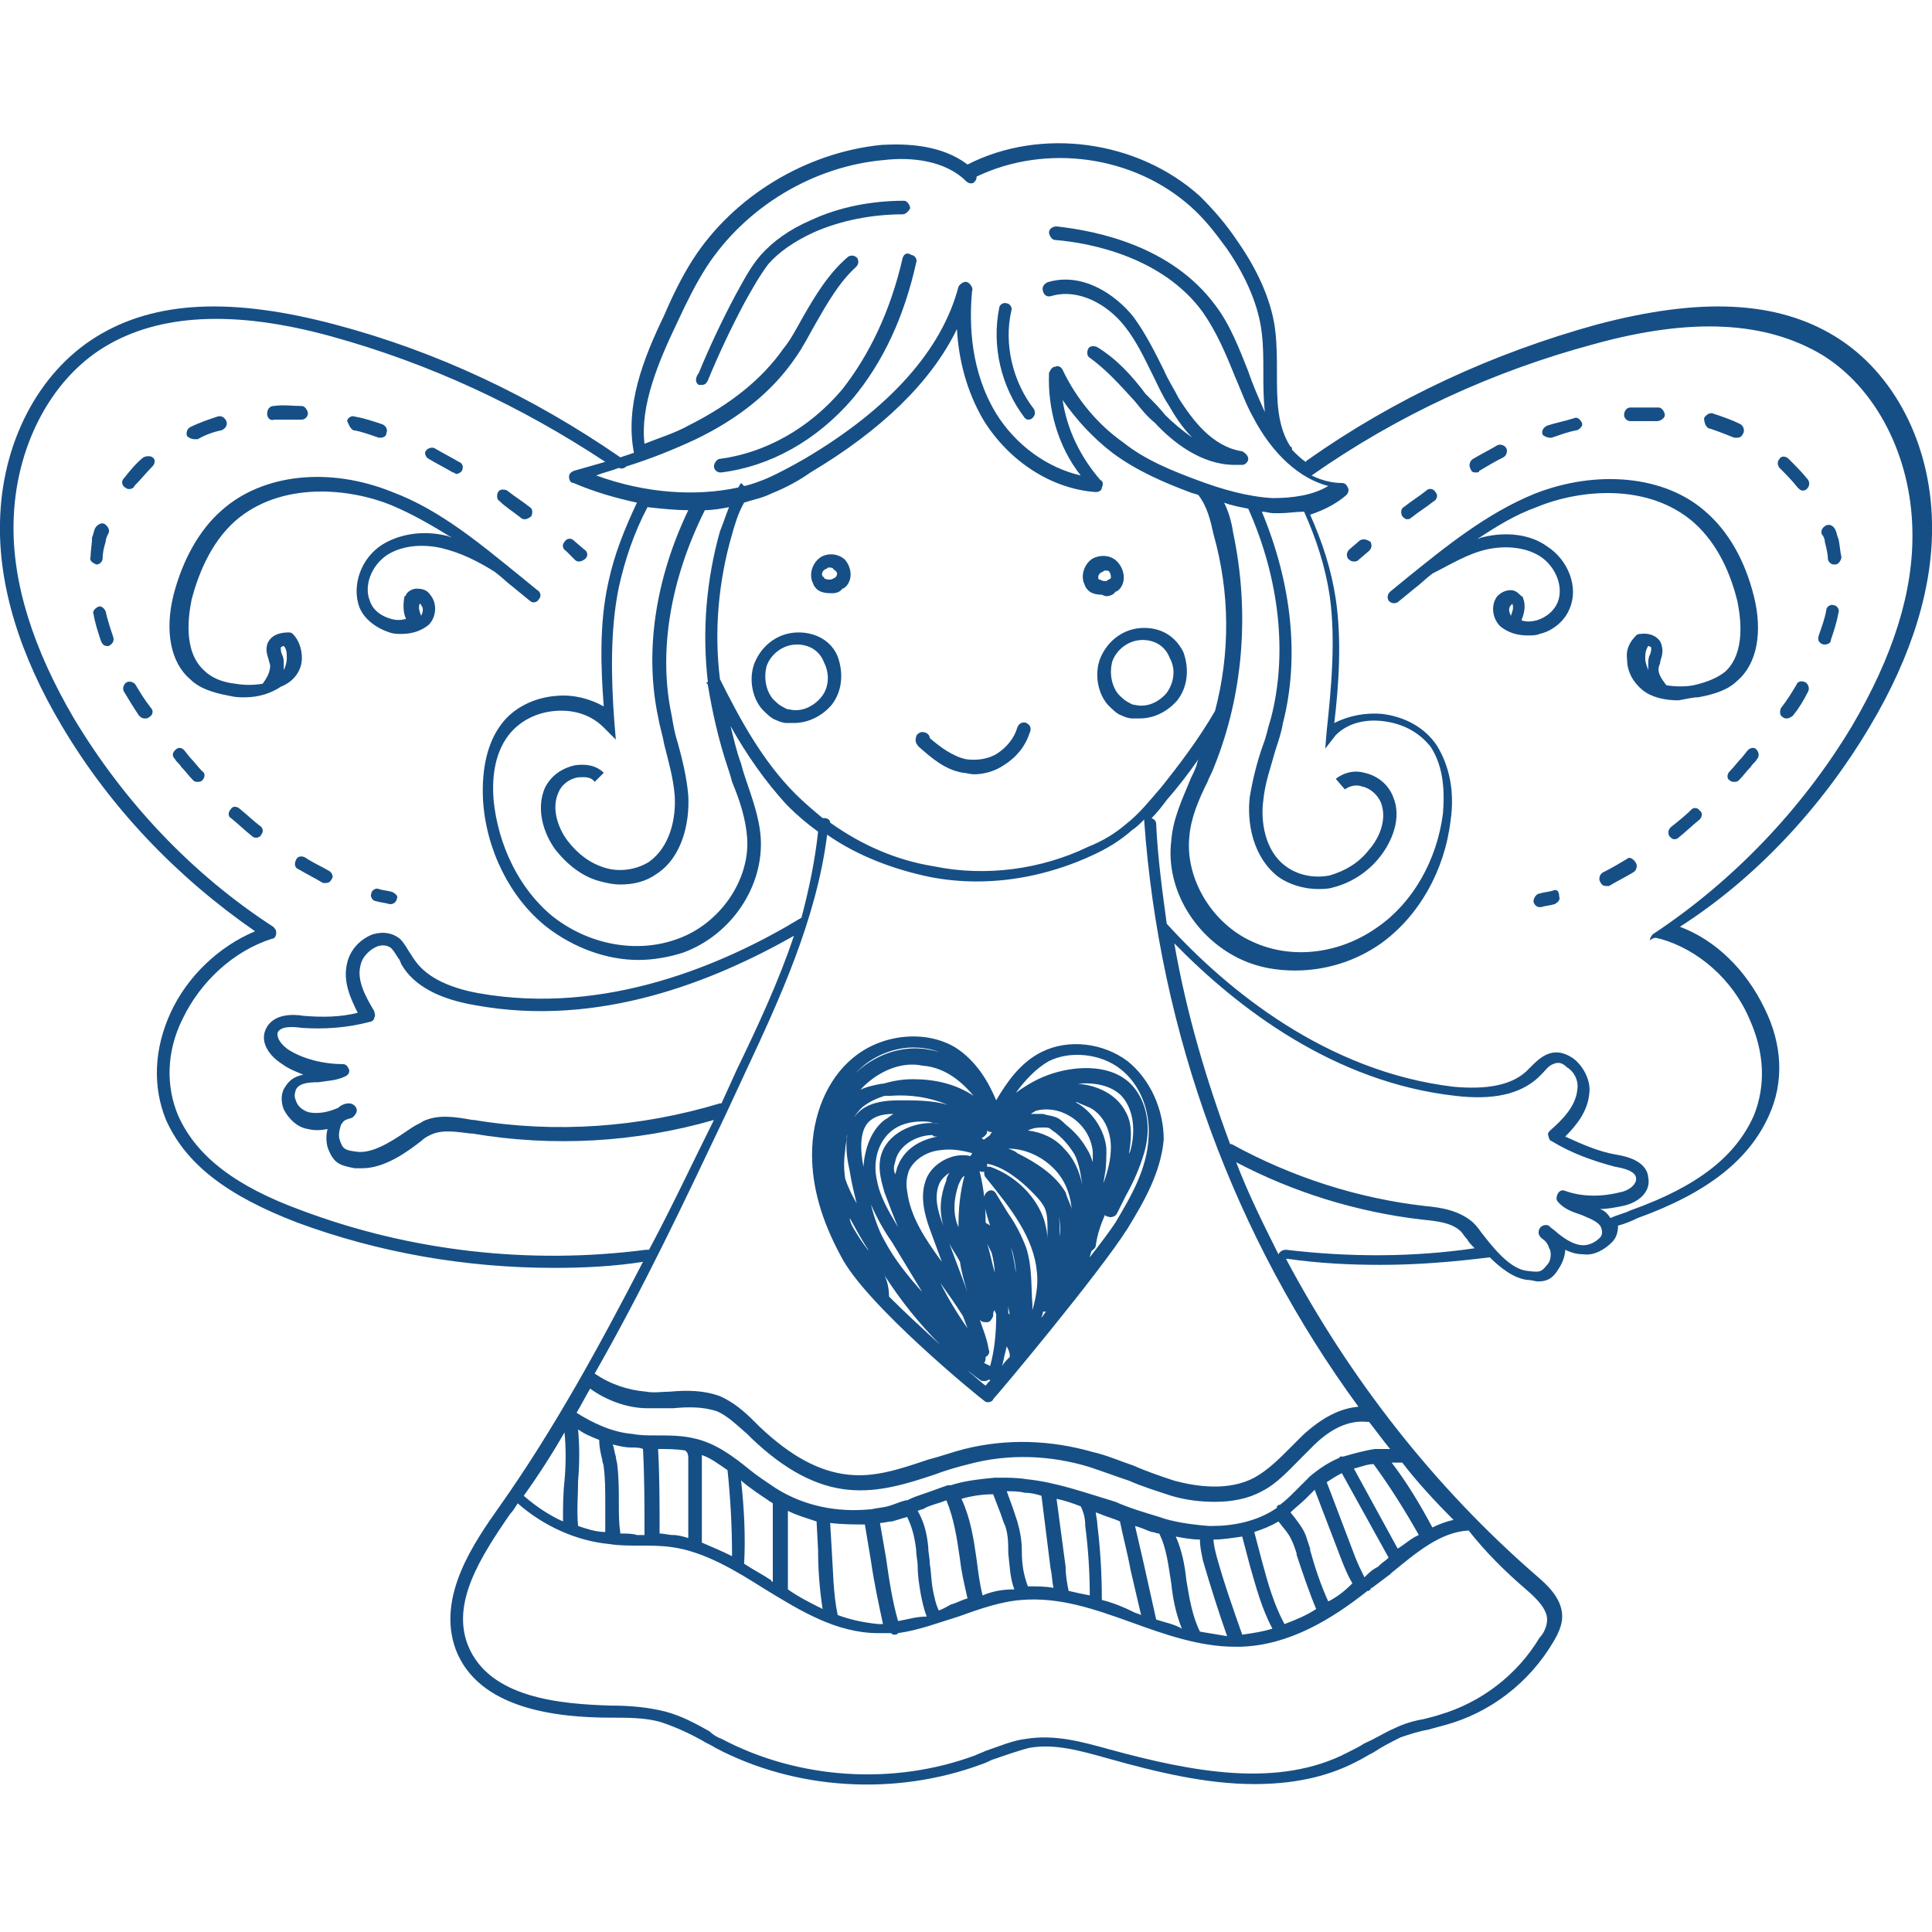 <svg fill="#164F86" xmlns="http://www.w3.org/2000/svg" xmlns:xlink="http://www.w3.org/1999/xlink" version="1.1" x="0px" y="0px" viewBox="0 0 128 128" enable-background="new 0 0 128 128" xml:space="preserve"><g><path fill="#164F86" d="M54.4,36.9c-0.5,0.3-0.8,1-0.6,1.6c0.1,0.2,0.1,0.3,0.2,0.4c0.2,0.3,0.6,0.4,1,0.4c0.1,0,0.2,0,0.2,0   c0.2,0,0.5-0.1,0.6-0.3c0.1,0,0.2-0.1,0.3-0.2c0.4-0.5,0.3-1.2-0.1-1.7C55.6,36.7,54.9,36.6,54.4,36.9z M55.4,38.2   C55.4,38.2,55.4,38.2,55.4,38.2c-0.1,0.1-0.3,0.2-0.4,0.2c-0.1,0-0.3,0-0.4-0.1c0,0,0-0.1-0.1-0.1c-0.1-0.2,0-0.4,0.2-0.5   c0.1,0,0.1-0.1,0.2-0.1c0.1,0,0.3,0,0.3,0.1C55.5,37.9,55.5,38,55.4,38.2z"></path><path fill="#164F86" d="M73.3,39.5c0.2,0,0.5-0.1,0.6-0.3c0.1,0,0.2-0.1,0.3-0.2c0.4-0.5,0.3-1.2-0.1-1.7c-0.4-0.5-1.1-0.6-1.7-0.3   c-0.5,0.3-0.8,1-0.6,1.6c0.1,0.2,0.1,0.3,0.2,0.4c0.2,0.3,0.6,0.4,1,0.4C73.2,39.5,73.3,39.5,73.3,39.5z M72.8,38.4   c-0.1-0.2,0-0.4,0.2-0.5c0.1,0,0.1-0.1,0.2-0.1c0.1,0,0.3,0,0.3,0.1c0.1,0.1,0.1,0.3,0.1,0.4c0,0,0,0,0,0c-0.1,0.1-0.2,0.1-0.3,0.2   c-0.1,0-0.3,0-0.4-0.1C72.8,38.4,72.8,38.4,72.8,38.4z"></path><path fill="#164F86" d="M68,47.9c-0.2-0.1-0.5,0-0.6,0.3c-0.2,0.7-0.7,1.3-1.3,1.7c-0.6,0.4-1.4,0.5-2.1,0.4   c-0.9-0.2-1.7-0.8-2.4-1.4c0,0,0,0,0,0c0-0.2-0.2-0.4-0.5-0.4c-0.2,0-0.4,0.2-0.4,0.3c-0.1,0.3,0,0.5,0.2,0.7   c0.8,0.7,1.7,1.5,2.9,1.7c0.2,0,0.5,0.1,0.7,0.1c0.7,0,1.4-0.2,2-0.6c0.8-0.5,1.4-1.2,1.7-2.1C68.4,48.2,68.2,48,68,47.9z"></path><path fill="#164F86" d="M52.9,41.9c-1.3,0-2.4,0.8-2.9,2c-0.4,1-0.2,2.3,0.5,3.1c0.3,0.3,0.6,0.6,0.9,0.7c0.2,0.1,0.5,0.2,0.7,0.2   c0.2,0,0.3,0,0.5,0c1,0,1.9-0.5,2.5-1.2c0.7-0.9,0.8-2.1,0.4-3.2C55.1,42.5,54.1,41.9,52.9,41.9z M54.4,46.2   c-0.5,0.6-1.3,1-2.1,0.8c-0.2,0-0.3-0.1-0.5-0.2c-0.2-0.1-0.4-0.3-0.6-0.5c-0.5-0.6-0.6-1.5-0.4-2.2c0.3-0.8,1.1-1.4,2-1.4   c0.8,0,1.5,0.4,1.8,1.2C55,44.7,54.9,45.6,54.4,46.2z"></path><path fill="#164F86" d="M75.8,41.6c-1.3,0-2.4,0.8-2.9,2c-0.4,1-0.2,2.3,0.5,3.1c0.3,0.3,0.6,0.6,0.9,0.7c0.2,0.1,0.5,0.2,0.7,0.2   c0.2,0,0.3,0,0.5,0c1,0,1.9-0.5,2.5-1.2c0.7-0.9,0.8-2.1,0.4-3.2C77.9,42.2,77,41.6,75.8,41.6z M77.3,45.9c-0.5,0.6-1.3,1-2.1,0.8   c-0.2,0-0.3-0.1-0.5-0.2c-0.2-0.1-0.4-0.3-0.6-0.5c-0.5-0.6-0.6-1.5-0.4-2.2c0.3-0.8,1.1-1.4,2-1.4c0.8,0,1.5,0.4,1.8,1.2   C77.9,44.3,77.8,45.2,77.3,45.9z"></path><path fill="#164F86" d="M69.7,19.6c1.8-0.5,3.7,0.6,4.8,2c0.8,1,1.3,2.1,1.9,3.3c0.3,0.6,0.6,1.3,1,1.9c0.4,0.7,0.9,1.5,1.6,2.2   c-0.7-0.5-1.3-1-1.8-1.5c-0.4-0.5-0.8-0.9-1.3-1.4C75,24.9,74,23.8,72.7,23c-0.2-0.1-0.5-0.1-0.6,0.1c-0.1,0.2-0.1,0.5,0.1,0.6   c1.1,0.8,2,1.8,3,2.9c0.4,0.5,0.8,1,1.3,1.4c1.2,1.3,3.1,2.8,5.3,2.8c0.2,0,0.3,0,0.5,0c0.2,0,0.4-0.2,0.4-0.4   c0-0.2-0.2-0.4-0.4-0.5c-2-0.3-3.3-2.1-4.2-3.5c-0.3-0.6-0.7-1.2-1-1.9c-0.6-1.2-1.2-2.4-2-3.5c-1.2-1.5-3.4-3-5.7-2.3   c-0.2,0.1-0.4,0.3-0.3,0.6C69.2,19.6,69.4,19.7,69.7,19.6z"></path><path fill="#164F86" d="M68.1,27.8c0.1,0,0.2,0,0.3-0.1c0.2-0.2,0.2-0.4,0.1-0.6c-1.4-1.8-2-4.3-1.5-6.5c0.1-0.2-0.1-0.5-0.3-0.5   c-0.2-0.1-0.5,0.1-0.5,0.3c-0.5,2.5,0.1,5.2,1.7,7.3C67.9,27.7,68,27.8,68.1,27.8z"></path><path fill="#164F86" d="M59.8,17.1c-0.8,3.5-2.2,6.4-4,8.7c-2.2,2.6-5.1,4.2-8.1,4.6c-0.2,0-0.4,0.3-0.4,0.5c0,0.2,0.2,0.4,0.4,0.4   c0,0,0,0,0.1,0c3.2-0.4,6.3-2.1,8.7-4.9c2-2.4,3.4-5.4,4.2-9c0.1-0.2-0.1-0.5-0.3-0.5C60.1,16.7,59.9,16.8,59.8,17.1z"></path><path fill="#164F86" d="M46.3,25.5c0.1,0,0.1,0,0.2,0c0.2,0,0.3-0.1,0.4-0.3c0.7-1.7,1.5-3.4,2.4-5.1c0.5-0.9,1-1.8,1.6-2.6   c0.7-0.8,1.7-1.5,3-2.1c1.8-0.8,3.9-1.2,5.9-1.2c0,0,0,0,0,0c0.2,0,0.4-0.2,0.5-0.4c0-0.2-0.2-0.5-0.4-0.5c-2.1,0-4.3,0.4-6.2,1.3   c-1.4,0.6-2.5,1.4-3.3,2.3c-0.7,0.8-1.2,1.8-1.7,2.7c-0.9,1.7-1.7,3.4-2.4,5.1C46,25.1,46.1,25.4,46.3,25.5z"></path><path fill="#164F86" d="M74.7,70.3c-1.6-1.2-3.9-1.5-5.7-0.6c-1.4,0.7-2.3,2-3,3.2c-0.5-1.2-1.3-2.6-2.7-3.5   c-2-1.2-4.9-0.9-6.8,0.7c-1.7,1.4-2.7,3.8-2.7,6.4c0,2.1,0.6,4.3,1.9,6.7c1.6,3.2,9.2,9.4,9.5,9.6c0.1,0.1,0.2,0.1,0.3,0.1   c0.1,0,0.3-0.1,0.3-0.2c0.3-0.3,7-8.3,8.9-11.3c1.1-1.8,2.2-3.7,2.4-5.9C77.1,73.5,76.2,71.5,74.7,70.3z M74.6,73.7   c-0.6-1.2-1.9-1.8-3.2-1.9c1.1-0.1,2.2,0.1,2.9,0.8c0.9,1,0.9,2.5,0.6,3.6c0,0.1-0.1,0.2-0.1,0.3C74.9,75.7,75.1,74.6,74.6,73.7z    M72.4,73.5c0.9,0.6,1.2,1.7,1.2,2.5c0,0.8-0.2,1.6-0.5,2.4l0.1-0.6c0.1-0.5,0.1-1.1,0.1-1.7c-0.1-1.2-0.9-2.4-1.9-3   c0,0-0.1,0-0.1-0.1C71.7,73.2,72.1,73.3,72.4,73.5z M72.4,76.3c0,0.2,0,0.5,0,0.7c-0.1-0.3-0.2-0.6-0.4-0.9   c-0.4-0.7-0.9-1.2-1.4-1.6c-0.2-0.2-0.4-0.4-0.7-0.5c-0.3-0.1-0.5-0.1-0.8-0.2c-0.1,0-0.1,0-0.2,0c-0.2,0-0.4,0-0.6,0   c0.1-0.1,0.2-0.1,0.3-0.2c0.7-0.2,1.5-0.1,2.2,0.3C71.7,74.4,72.3,75.3,72.4,76.3z M65.2,90.3c0.1-0.1,0.1-0.3,0.1-0.4   c0.2-0.1,0.3-0.3,0.2-0.5c-0.1-0.7-0.4-1.4-0.6-2c0.1,0.2,0.3,0.2,0.5,0.2c0.2,0,0.3-0.2,0.4-0.4c0-0.2,0-0.3,0.1-0.4   c0,0.1,0.1,0.2,0.1,0.3c0,1.2-0.1,2.3-0.4,3.4L65.2,90.3z M64.7,87.1c0-0.1-0.1-0.2-0.1-0.2l-0.1-0.4   C64.5,86.7,64.6,86.9,64.7,87.1z M62.3,85c0.5,0.7,1,1.4,1.5,2.2l0.3,0.8C63.4,87,62.8,86,62.3,85z M62.5,81.2   c-0.4-1-0.6-1.9-0.3-2.7c0.1-0.3,0.4-0.6,0.7-0.8c-0.1,0.2-0.2,0.3-0.2,0.5C62.3,79.2,62.2,80.2,62.5,81.2z M62.9,82.4   c0.2,0.4,0.5,0.8,0.7,1.2c0.1,0.7,0.3,1.4,0.5,2L62.9,82.4z M63.5,78.5c0.1-0.2,0.2-0.5,0.4-0.6c-0.3,1.1-0.4,2.2-0.4,3.4   C63.1,80.4,63.2,79.4,63.5,78.5z M62.9,76.7c-0.8,0.3-1.4,0.9-1.6,1.6c-0.4,1.2,0.1,2.6,0.4,3.4l0.7,1.9c-1.1-1.5-2.1-3-2.3-4.7   c-0.1-0.5,0-1,0.1-1.3c0.3-0.7,1.1-1.3,2.1-1.4c0.7-0.1,1.4,0,2.1,0.2c0,0.1-0.1,0.1-0.1,0.2C64,76.5,63.4,76.5,62.9,76.7z    M68,82.7c-0.3-0.8-0.7-1.6-1.2-2.3L66,79.1c-0.1-0.2-0.3-0.3-0.5-0.2c-0.2,0.1-0.3,0.3-0.3,0.5c0,0.6,0.2,1.2,0.4,1.8   c-0.1-0.1-0.2-0.1-0.3-0.2c0-1.1-0.1-2.2-0.4-3.4c0.1,0,0.2,0.1,0.3,0c0,0.1,0,0.3,0.1,0.4c1.7,2.1,3.2,4,3.4,6.3   c0.1,0.9-0.1,1.8-0.3,2.5c0-0.1,0-0.3,0-0.4C68.3,85.2,68.4,84,68,82.7z M66.8,82.2c0.1,0.3,0.2,0.5,0.3,0.8   c0.1,0.4,0.2,0.9,0.2,1.3C67.2,83.6,67.1,82.9,66.8,82.2z M66.9,87.2c0-0.1,0-0.1-0.1-0.2c0-0.2,0-0.3,0-0.5   C66.8,86.7,66.9,87,66.9,87.2z M65,75.4c0.1,0,0.2-0.1,0.3-0.2c0.1-0.1,0.1-0.2,0.1-0.3c0.1,0.1,0.2,0.1,0.3,0.1   c0,0.1-0.1,0.1-0.1,0.2c-0.1,0.1-0.3,0.2-0.4,0.3C65.1,75.5,65.1,75.4,65,75.4z M65.4,82.4c0.1,0.2,0.2,0.4,0.3,0.6   c0.1,0.4,0.2,0.9,0.2,1.3C65.7,83.6,65.6,83,65.4,82.4z M65.6,77.3c-0.1,0-0.1,0-0.2,0c0-0.1,0-0.1,0-0.2c1.1,0.2,2.2,1.1,2.9,1.8   c0.3,0.3,0.7,0.7,0.9,1.1c0.2,0.4,0.2,1,0.2,1.5c0,0.2,0,0.4,0,0.6c0-0.4-0.1-0.8-0.2-1.2C68.7,79.3,67.3,77.9,65.6,77.3z    M64.5,72.6c-1.2-0.8-2.6-1.1-4-1.1c-0.7,0-1.3,0.1-2,0.3c0,0-0.1,0-0.1,0c-0.5,0.1-1,0.2-1.4,0.4c1.1-1.2,2.7-1.9,4.1-1.6   C62.4,70.7,63.5,71.4,64.5,72.6z M57.2,73.3c0.4-0.3,0.8-0.5,1.4-0.7c0.1,0,0.2,0,0.4,0c1.3-0.1,2.6,0.1,3.8,0.6   c-1-0.3-2.1-0.3-3.2-0.3c-0.9,0-1.8,0.1-2.5,0.6c-1.3,1-1.1,2.8-0.8,4.1c0.1,0.7,0.3,1.5,0.5,2.3c0,0,0-0.1,0-0.1   c-0.3-0.5-0.6-1.1-0.8-1.7c-0.1-0.6-0.1-1.3,0-1.9c0-0.3,0.1-0.6,0.1-0.9C56.3,74.5,56.6,73.8,57.2,73.3z M61.7,74.4   C61.7,74.4,61.7,74.4,61.7,74.4c-1.5,0-3.2,0.9-3.4,2.5c-0.1,0.7,0.1,1.4,0.3,2.1c0.3,0.8,0.6,1.6,0.9,2.3c-0.6-1-1.2-2-1.4-3.1   c-0.3-1.3,0.1-2.6,1-3.3c0.5-0.4,1.2-0.6,2-0.6c0.2,0,0.5,0,0.7,0.1c0.3,0,0.5,0.1,0.8,0.2C62.4,74.5,62,74.4,61.7,74.4z    M62.1,75.3c-1,0.2-2.1,0.7-2.6,1.9c-0.1,0.2-0.1,0.4-0.2,0.6c-0.1-0.3-0.1-0.5,0-0.8c0.2-1.1,1.4-1.8,2.5-1.8   C61.8,75.3,61.9,75.3,62.1,75.3z M57.2,77.3c-0.2-1.1-0.3-2.5,0.5-3.1c0.4-0.3,0.9-0.4,1.5-0.4c-0.2,0.1-0.4,0.3-0.6,0.4   C57.7,74.9,57.3,76.1,57.2,77.3z M57.6,82.9c0,0,0-0.1-0.1-0.1c-0.4-0.5-0.7-1-1-1.5c-0.1-0.2-0.2-0.4-0.2-0.6   C56.7,81.4,57.1,82.2,57.6,82.9z M59.1,82.3l2,3.3c-0.9-1-1.8-2.1-2.5-3.4c-0.4-0.7-0.7-1.6-0.9-2.4C58.1,80.7,58.6,81.6,59.1,82.3   z M66.7,89.2c0.1,0.2,0.2,0.4,0.2,0.6c0,0,0,0,0,0.1c-0.2,0.2-0.4,0.4-0.5,0.6C66.5,90,66.6,89.6,66.7,89.2z M69.1,86.9   c0.1,0,0.1,0,0.2,0c-0.1,0.1-0.2,0.3-0.3,0.4C69,87.2,69.1,87.1,69.1,86.9z M70.1,80.3c0.1,0.5,0.2,1.1,0.1,1.6c0-0.1,0-0.3,0-0.4   C70.2,81.2,70.2,80.7,70.1,80.3z M69.2,74.7c0.1,0,0.3,0,0.4,0.1c0.1,0.1,0.3,0.2,0.4,0.3c0.5,0.4,0.9,0.9,1.2,1.4   c0.3,0.6,0.4,1.3,0.5,2c-0.2-1-0.6-1.8-1.2-2.4c-0.6-0.7-1.5-1.1-2.4-1.2C68.5,74.7,68.8,74.7,69.2,74.7z M69.8,77.4   c0.7,0.7,1.1,1.6,1.2,2.7c-0.1-0.4-0.3-0.7-0.4-1.1c-0.7-1.2-2-2-3.2-2.6c-0.1-0.1-0.3-0.2-0.6-0.3C67.9,76.1,69,76.6,69.8,77.4z    M57.1,70.7c0.9-0.8,2.2-1.3,3.4-1.3c0.9,0,1.7,0.2,2.3,0.6c0,0,0,0,0.1,0c-0.5-0.3-1-0.4-1.6-0.5c-2.3-0.3-4.7,1-5.9,3.3   C55.8,72.1,56.4,71.3,57.1,70.7z M58.9,85.9c0-0.5-0.1-1-0.3-1.4c1.1,1.7,2.3,3.2,3.7,4.6C61.2,88.1,60,87,58.9,85.9z M65.3,91.8   c-0.3-0.2-0.7-0.6-1.2-1c0.3,0.2,0.5,0.4,0.8,0.6c0.1,0.1,0.2,0.1,0.3,0.1c0.1,0,0.2,0,0.3-0.1c0,0,0.1,0,0.1,0.1   C65.5,91.5,65.4,91.7,65.3,91.8z M73.9,81c-0.4,0.6-1,1.4-1.7,2.3c0-0.1,0.1-0.3,0.1-0.4c0.1-0.1,0.3-0.2,0.3-0.4   c0.1-0.7,0.3-1.3,0.6-2c0,0,0.1,0.1,0.2,0.1c0.2,0.1,0.5,0,0.6-0.2c0.2-0.4,0.4-0.8,0.6-1.2c0.5-0.9,0.9-1.8,1.2-2.8   c0.5-1.7,0.2-3.4-0.8-4.5c-1.3-1.4-3.6-1.3-5.2-0.8c-1,0.3-1.8,0.8-2.5,1.3c0.6-0.8,1.3-1.6,2.2-2.1c1.4-0.7,3.4-0.5,4.7,0.5   c1.3,1,2,2.7,1.9,4.5C76,77.5,74.9,79.3,73.9,81z"></path><path fill="#164F86" d="M38.1,37.1c0.1,0.1,0.2,0.1,0.3,0.1c0.1,0,0.3-0.1,0.4-0.2c0.2-0.2,0.1-0.5-0.1-0.6l-0.7-0.6   c-0.2-0.2-0.5-0.1-0.6,0.1c-0.2,0.2-0.1,0.5,0.1,0.6L38.1,37.1z"></path><path fill="#164F86" d="M9.5,30.3c-0.5,0.4-0.9,0.9-1.3,1.4c-0.2,0.2-0.1,0.5,0.1,0.6c0.1,0.1,0.2,0.1,0.3,0.1   c0.1,0,0.3-0.1,0.3-0.2c0.4-0.4,0.8-0.9,1.2-1.3c0.2-0.2,0.2-0.5,0-0.6C10,30.2,9.7,30.2,9.5,30.3z"></path><path fill="#164F86" d="M9,45.4c-0.1-0.2-0.4-0.3-0.6-0.2c-0.2,0.1-0.3,0.4-0.2,0.6c0.3,0.5,0.6,1,1,1.6c0.1,0.1,0.2,0.2,0.4,0.2   c0.1,0,0.2,0,0.3-0.1c0.2-0.1,0.3-0.4,0.1-0.6C9.6,46.4,9.3,45.9,9,45.4z"></path><path fill="#164F86" d="M6.4,37.4c0.2,0,0.4-0.2,0.4-0.4c0-0.4,0.1-0.8,0.2-1.1c0-0.2,0.1-0.4,0.2-0.6c0.1-0.2-0.1-0.5-0.3-0.6   c-0.2-0.1-0.5,0.1-0.6,0.3c-0.1,0.2-0.1,0.4-0.2,0.6C6.1,36,6,36.5,6,36.9C5.9,37.1,6.1,37.3,6.4,37.4C6.4,37.4,6.4,37.4,6.4,37.4z   "></path><path fill="#164F86" d="M7,40.5c-0.1-0.2-0.3-0.4-0.5-0.3c-0.2,0.1-0.4,0.3-0.3,0.5c0.1,0.6,0.3,1.2,0.5,1.8   c0.1,0.2,0.2,0.3,0.4,0.3c0,0,0.1,0,0.1,0c0.2-0.1,0.4-0.3,0.3-0.6C7.3,41.6,7.1,41,7,40.5z"></path><path fill="#164F86" d="M12.9,29.1c0.1,0,0.1,0,0.2,0c0.5-0.3,1.1-0.5,1.6-0.6c0.2-0.1,0.4-0.3,0.3-0.6c-0.1-0.2-0.3-0.4-0.6-0.3   c-0.6,0.2-1.2,0.4-1.8,0.7c-0.2,0.1-0.3,0.4-0.2,0.6C12.5,29,12.7,29.1,12.9,29.1z"></path><path fill="#164F86" d="M12.6,50.2l-0.4-0.5c-0.2-0.2-0.4-0.2-0.6,0c-0.2,0.2-0.2,0.4,0,0.6c0.1,0.2,0.3,0.3,0.4,0.5   c0.3,0.3,0.5,0.6,0.8,0.9c0.1,0.1,0.2,0.1,0.3,0.1c0.1,0,0.2,0,0.3-0.1c0.2-0.2,0.2-0.5,0-0.6C13.1,50.8,12.9,50.5,12.6,50.2z"></path><path fill="#164F86" d="M23.4,28.5c0.6,0.1,1.1,0.3,1.7,0.5c0,0,0.1,0,0.1,0c0.2,0,0.4-0.1,0.4-0.3c0.1-0.2,0-0.5-0.3-0.6   c-0.6-0.2-1.2-0.4-1.8-0.5c-0.2-0.1-0.5,0.1-0.5,0.3C23.1,28.1,23.2,28.4,23.4,28.5z"></path><path fill="#164F86" d="M18.2,27.8c0.6,0,1.2,0,1.8,0c0,0,0,0,0,0c0.2,0,0.4-0.2,0.4-0.4c0-0.2-0.2-0.5-0.4-0.5   c-0.6,0-1.2-0.1-1.9,0c-0.2,0-0.4,0.2-0.4,0.5C17.7,27.7,17.9,27.9,18.2,27.8z"></path><path fill="#164F86" d="M15.9,53.6c-0.2-0.2-0.5-0.2-0.6,0c-0.2,0.2-0.2,0.5,0,0.6c0.5,0.4,0.9,0.8,1.4,1.2   c0.1,0.1,0.2,0.1,0.3,0.1c0.1,0,0.3-0.1,0.3-0.2c0.2-0.2,0.1-0.5-0.1-0.6C16.8,54.4,16.4,54,15.9,53.6z"></path><path fill="#164F86" d="M21.8,57.7c-0.5-0.3-1-0.5-1.6-0.9c-0.2-0.1-0.5-0.1-0.6,0.2c-0.1,0.2-0.1,0.5,0.2,0.6   c0.5,0.3,1.1,0.6,1.6,0.9c0.1,0,0.1,0,0.2,0c0.2,0,0.3-0.1,0.4-0.3C22.1,58.1,22,57.8,21.8,57.7z"></path><path fill="#164F86" d="M28.4,30.4c0.5,0.3,1.1,0.6,1.6,0.9c0.1,0,0.2,0.1,0.2,0.1c0.2,0,0.3-0.1,0.4-0.2c0.1-0.2,0.1-0.5-0.2-0.6   c-0.5-0.3-1.1-0.6-1.6-0.9c-0.2-0.1-0.5,0-0.6,0.2C28.1,30,28.2,30.3,28.4,30.4z"></path><path fill="#164F86" d="M34.5,34.3c0.1,0.1,0.2,0.1,0.3,0.1c0.1,0,0.3-0.1,0.4-0.2c0.1-0.2,0.1-0.5-0.1-0.6c-0.5-0.4-1-0.7-1.5-1.1   c-0.2-0.1-0.5-0.1-0.6,0.1c-0.1,0.2-0.1,0.5,0.1,0.6C33.5,33.6,34,33.9,34.5,34.3z"></path><path fill="#164F86" d="M26,59.1c-0.3-0.1-0.6-0.1-0.9-0.2c-0.2-0.1-0.5,0.1-0.5,0.3c-0.1,0.2,0.1,0.5,0.3,0.5   c0.3,0.1,0.6,0.1,0.9,0.2c0,0,0.1,0,0.1,0c0.2,0,0.4-0.2,0.4-0.4C26.4,59.4,26.2,59.2,26,59.1z"></path><path fill="#164F86" d="M20,43.6c0-0.6-0.2-1.2-0.6-1.6c-0.1-0.1-0.2-0.1-0.3-0.1c-0.6,0-1.2,0.2-1.4,0.8c-0.1,0.4,0,0.7,0.1,1   c0,0.1,0.1,0.3,0.1,0.4c0,0.4-0.2,0.8-0.5,1.2c0,0,0,0,0,0c-0.6,0.1-1.2,0.1-1.8,0c-0.9-0.1-1.6-0.4-2.1-0.9   c-1.4-1.3-1-3.7-0.8-4.7c0.4-1.5,1.2-3.7,2.9-5.2c3-2.6,7.5-2.2,10.4-1c1.4,0.6,2.6,1.3,3.9,2.1c-0.1,0-0.2-0.1-0.3-0.1   c-1.6-0.4-3.2-0.1-4.3,0.6c-1.4,0.9-2,2.7-1.5,4.1c0.3,0.8,1.1,1.4,2,1.7c0.3,0.1,0.5,0.1,0.8,0.1c0.7,0,1.3-0.2,1.8-0.6   c0.5-0.5,0.6-1.4,0.1-2c-0.2-0.3-0.5-0.4-0.9-0.4c-0.3,0-0.6,0.2-0.7,0.4c0,0,0,0.1-0.1,0.1c-0.1,0.5-0.1,1.1,0.1,1.5   c-0.3,0.1-0.7,0.1-1,0c-0.7-0.2-1.2-0.6-1.4-1.2c-0.4-1,0.1-2.3,1.1-3c0.9-0.6,2.2-0.8,3.6-0.5c1.3,0.3,2.5,0.9,3.6,1.6   c0,0,0,0,0,0c0.4,0.3,0.8,0.7,1.2,1l1.1,0.9c0.2,0.2,0.5,0.1,0.6-0.1c0.2-0.2,0.1-0.5-0.1-0.6l-1.1-0.9c-2.6-2.1-5.3-4.4-8.5-5.6   c-4.2-1.7-8.6-1.2-11.3,1.2c-1.5,1.3-2.6,3.3-3.2,5.6c-0.6,2.4-0.2,4.5,1.1,5.6c0.6,0.6,1.5,0.9,2.6,1.1c0.4,0.1,0.7,0.1,1,0.1   c1,0,1.8-0.3,2.4-0.7C19.6,45.1,20,44.3,20,43.6z M27.8,40c0,0,0.1,0,0.1,0.1c0.2,0.2,0.1,0.5,0,0.7C27.8,40.5,27.7,40.3,27.8,40z    M18.7,43.4c-0.1-0.2-0.1-0.4-0.1-0.5c0,0,0.1-0.1,0.2-0.1c0.2,0.2,0.2,0.5,0.2,0.8c0,0.3-0.1,0.6-0.2,0.8c0-0.1,0-0.3,0-0.4   C18.8,43.8,18.8,43.6,18.7,43.4z"></path><path fill="#164F86" d="M90.1,35.8l-0.7,0.6c-0.2,0.2-0.2,0.4-0.1,0.6c0.1,0.1,0.2,0.2,0.4,0.2c0.1,0,0.2,0,0.3-0.1l0.7-0.6   c0.2-0.2,0.2-0.4,0.1-0.6C90.5,35.7,90.3,35.7,90.1,35.8z"></path><path fill="#164F86" d="M112.1,53.6c-0.4,0.4-0.9,0.8-1.4,1.2c-0.2,0.2-0.2,0.4-0.1,0.6c0.1,0.1,0.2,0.2,0.3,0.2   c0.1,0,0.2,0,0.3-0.1c0.5-0.4,0.9-0.8,1.4-1.2c0.2-0.2,0.2-0.5,0-0.6C112.5,53.5,112.2,53.5,112.1,53.6z"></path><path fill="#164F86" d="M119.1,32.3c0.1,0.1,0.2,0.2,0.3,0.2c0.1,0,0.2,0,0.3-0.1c0.2-0.2,0.2-0.4,0.1-0.6   c-0.4-0.5-0.8-0.9-1.3-1.4c-0.2-0.2-0.5-0.2-0.6,0c-0.2,0.2-0.1,0.5,0,0.6C118.3,31.4,118.7,31.8,119.1,32.3z"></path><path fill="#164F86" d="M120.8,42.7c0,0,0.1,0,0.1,0c0.2,0,0.4-0.1,0.4-0.3c0.2-0.6,0.4-1.2,0.5-1.8c0.1-0.2-0.1-0.5-0.3-0.5   c-0.2-0.1-0.5,0.1-0.5,0.3c-0.1,0.6-0.3,1.1-0.5,1.7C120.4,42.4,120.5,42.6,120.8,42.7z"></path><path fill="#164F86" d="M115.8,49.7l-0.4,0.5c-0.3,0.3-0.5,0.6-0.8,0.9c-0.2,0.2-0.2,0.5,0,0.6c0.1,0.1,0.2,0.1,0.3,0.1   c0.1,0,0.2,0,0.3-0.1c0.3-0.3,0.5-0.6,0.8-0.9c0.1-0.2,0.3-0.3,0.4-0.5c0.2-0.2,0.1-0.5,0-0.6C116.3,49.5,116,49.5,115.8,49.7z"></path><path fill="#164F86" d="M119.6,45.2c-0.2-0.1-0.5-0.1-0.6,0.2c-0.3,0.5-0.6,1-1,1.5c-0.1,0.2-0.1,0.5,0.1,0.6   c0.1,0.1,0.2,0.1,0.3,0.1c0.1,0,0.3-0.1,0.4-0.2c0.4-0.5,0.7-1,1-1.6C119.9,45.6,119.8,45.3,119.6,45.2z"></path><path fill="#164F86" d="M120.9,35.9c0.1,0.4,0.2,0.8,0.2,1.1c0,0.2,0.2,0.4,0.4,0.4c0,0,0,0,0.1,0c0.2,0,0.4-0.3,0.4-0.5   c-0.1-0.4-0.1-0.8-0.2-1.2c-0.1-0.2-0.1-0.4-0.2-0.6c-0.1-0.2-0.3-0.4-0.6-0.3c-0.2,0.1-0.4,0.3-0.3,0.6   C120.8,35.5,120.9,35.7,120.9,35.9z"></path><path fill="#164F86" d="M108,27.9C108,27.9,108.1,27.9,108,27.9c0.6,0,1.2,0,1.8,0c0.2,0,0.5-0.2,0.5-0.4c0-0.2-0.2-0.5-0.4-0.5   c-0.6,0-1.2,0-1.9,0c-0.2,0-0.4,0.2-0.4,0.5C107.6,27.7,107.8,27.9,108,27.9z"></path><path fill="#164F86" d="M97.8,31.3c0.1,0,0.2,0,0.2-0.1c0.5-0.3,1-0.6,1.6-0.9c0.2-0.1,0.3-0.4,0.2-0.6c-0.1-0.2-0.4-0.3-0.6-0.2   c-0.5,0.3-1.1,0.6-1.6,0.9c-0.2,0.1-0.3,0.4-0.2,0.6C97.5,31.3,97.6,31.3,97.8,31.3z"></path><path fill="#164F86" d="M93.2,34.4c0.1,0,0.2,0,0.3-0.1c0.5-0.4,1-0.7,1.5-1.1c0.2-0.1,0.3-0.4,0.1-0.6c-0.1-0.2-0.4-0.3-0.6-0.1   c-0.5,0.4-1,0.7-1.5,1.1c-0.2,0.1-0.2,0.4-0.1,0.6C93,34.3,93.1,34.4,93.2,34.4z"></path><path fill="#164F86" d="M107.8,56.9c-0.5,0.3-1,0.6-1.6,0.9c-0.2,0.1-0.3,0.4-0.2,0.6c0.1,0.2,0.2,0.3,0.4,0.3c0.1,0,0.1,0,0.2,0   c0.5-0.3,1.1-0.6,1.6-0.9c0.2-0.1,0.3-0.4,0.2-0.6S108,56.7,107.8,56.9z"></path><path fill="#164F86" d="M102.7,29c0,0,0.1,0,0.1,0c0.6-0.2,1.1-0.4,1.7-0.5c0.2-0.1,0.4-0.3,0.3-0.5c-0.1-0.2-0.3-0.4-0.5-0.3   c-0.6,0.2-1.2,0.3-1.8,0.5c-0.2,0.1-0.4,0.3-0.3,0.6C102.3,28.9,102.5,29,102.7,29z"></path><path fill="#164F86" d="M113.3,28.4c0.6,0.2,1.1,0.4,1.6,0.6c0.1,0,0.1,0,0.2,0c0.2,0,0.3-0.1,0.4-0.3c0.1-0.2,0-0.5-0.2-0.6   c-0.6-0.3-1.2-0.5-1.8-0.7c-0.2-0.1-0.5,0.1-0.6,0.3C112.9,28.1,113.1,28.4,113.3,28.4z"></path><path fill="#164F86" d="M102.9,59c-0.3,0.1-0.6,0.1-0.9,0.2c-0.2,0-0.4,0.3-0.4,0.5c0,0.2,0.2,0.4,0.4,0.4c0,0,0.1,0,0.1,0   c0.3-0.1,0.6-0.1,0.9-0.2c0.2-0.1,0.4-0.3,0.3-0.5C103.3,59,103.1,58.9,102.9,59z"></path><path fill="#164F86" d="M112.5,46.2c1.1-0.2,2-0.5,2.6-1.1c1.3-1.1,1.7-3.2,1.1-5.6c-0.6-2.4-1.7-4.3-3.2-5.6   c-2.7-2.4-7.2-2.8-11.3-1.2c-3.2,1.3-5.9,3.5-8.5,5.6l-1.1,0.9c-0.2,0.2-0.2,0.4-0.1,0.6c0.2,0.2,0.4,0.2,0.6,0.1l1.1-0.9   c0.4-0.3,0.8-0.7,1.2-1c0,0,0,0,0,0c1.2-0.6,2.3-1.3,3.6-1.6c1.4-0.3,2.7-0.1,3.6,0.5c1,0.7,1.5,2,1.1,3c-0.2,0.5-0.7,1-1.4,1.2   c-0.4,0.1-0.7,0.1-1,0c0.2-0.5,0.3-1,0.1-1.5c0,0,0-0.1-0.1-0.1c-0.2-0.2-0.4-0.4-0.7-0.4c-0.3,0-0.6,0.1-0.9,0.4   c-0.4,0.5-0.4,1.4,0.2,2c0.5,0.4,1.1,0.6,1.8,0.6c0.3,0,0.6,0,0.8-0.1c0.9-0.2,1.7-0.9,2-1.7c0.6-1.4-0.1-3.2-1.5-4.1   c-1.1-0.8-2.7-1-4.3-0.6c-0.1,0-0.2,0.1-0.3,0.1c1.2-0.8,2.5-1.6,3.9-2.1c2.9-1.2,7.4-1.6,10.4,1c1.7,1.5,2.5,3.6,2.9,5.2   c0.2,1,0.6,3.4-0.8,4.7c-0.5,0.4-1.2,0.7-2.1,0.9c-0.5,0.1-1.2,0.1-1.8,0c0,0,0,0,0,0c-0.3-0.4-0.6-0.8-0.5-1.2   c0-0.1,0.1-0.2,0.1-0.4c0.1-0.3,0.2-0.6,0.1-1c-0.1-0.6-0.8-0.9-1.4-0.8c-0.1,0-0.2,0-0.3,0.1c-0.4,0.4-0.7,0.9-0.6,1.6   c0,0.8,0.4,1.5,1,2c0.6,0.5,1.5,0.7,2.4,0.7C111.8,46.3,112.1,46.2,112.5,46.2z M100.1,40.8c-0.1-0.2-0.2-0.5,0-0.7   c0,0,0.1-0.1,0.1-0.1C100.3,40.3,100.2,40.5,100.1,40.8z M109.3,43.4c-0.1,0.2-0.1,0.4-0.1,0.6c0,0.1,0,0.3,0,0.4   c-0.1-0.3-0.2-0.5-0.2-0.8c0-0.2,0-0.5,0.2-0.8c0.1,0,0.2,0.1,0.2,0.1C109.4,43,109.4,43.2,109.3,43.4z"></path><path fill="#164F86" d="M123.9,48.1c2.8-4.7,4.2-9.3,4.1-13.5c-0.1-5.2-2.5-9.9-6.4-12.3c-3.9-2.4-9-2.6-15.8-0.8   c-6.9,1.9-13.4,4.9-19.2,9c0,0,0,0-0.1,0.1c-0.3-0.2-0.6-0.5-0.9-0.8c0-0.1,0-0.2-0.1-0.2c-0.9-1.4-0.9-3.1-0.9-4.9   c0-0.9,0-1.8-0.1-2.7c-0.2-1.9-1.1-4-2.5-6c-0.8-1.2-1.6-2.1-2.5-3c-4.1-3.7-10.5-4.6-15.4-2.1c-1.7-1.3-4-1.4-5.7-1.3   c-5,0.5-9.8,3.4-12.5,7.6c-0.7,1.1-1.3,2.3-1.9,3.7c-1.4,2.9-2.6,6-2,9.1c-0.3,0.1-0.6,0.2-0.9,0.3c-5.8-4-12.1-7-18.9-8.8   c-6.8-1.8-11.9-1.6-15.8,0.8C2.5,24.7,0.1,29.4,0,34.6c-0.1,4.2,1.3,8.8,4.1,13.5c3.2,5.4,7.6,10,12.8,13.6c-2.4,1-4.5,3-5.6,5.4   c-1.1,2.4-1.2,4.9-0.3,7.1c1.3,2.9,4,5,8.7,6.8c5.4,2,11.2,3,17,3c2,0,4-0.1,5.9-0.4c-2.9,5.6-5.9,11.1-9.5,16.2   c-1.7,2.4-4.2,6-2.9,9.5c1.5,3.9,6.6,4.5,10.3,4.5c1.1,0,2.3,0,3.3,0.3c0.9,0.3,1.8,0.7,2.7,1.2c0.3,0.2,0.6,0.3,0.9,0.5   c5.3,2.8,11.9,3.2,17.6,1.1c0.3-0.1,0.5-0.2,0.7-0.3c0.9-0.3,1.7-0.6,2.5-0.8c1.7-0.3,3.4,0.2,5.2,0.7c3.2,0.9,6.5,1.7,9.7,1.7   c2.4,0,4.7-0.4,6.8-1.5c0.4-0.2,0.7-0.4,1.1-0.6c0.6-0.4,1.2-0.7,1.8-1c0.6-0.2,1.2-0.4,1.8-0.5c0.4-0.1,0.7-0.2,1.1-0.3   c3-0.8,5.6-2.8,7.2-5.5c0.3-0.5,0.6-1.1,0.6-1.7c0-1.2-1-2.1-1.7-2.7c-6.8-5.9-12.4-13.1-16.6-21c0,0,0,0,0.1,0   c2.1,0.3,4.1,0.4,6.2,0.4c2.4,0,4.8-0.2,7.2-0.5c0.7,0.7,1.6,1.4,2.5,1.5c0.3,0,0.5,0.1,0.7,0.1c0.6,0,1-0.2,1.4-0.9   c0.2-0.3,0.4-0.8,0.4-1.2c0.4,0.2,0.8,0.3,1.2,0.3c0.7,0.1,1.4-0.3,1.9-0.8c0.3-0.3,0.4-0.7,0.4-1.1c0.4-0.1,0.9-0.3,1.3-0.5   c4.7-1.7,7.4-3.9,8.7-6.8c1-2.2,0.9-4.7-0.3-7.1c-1.2-2.5-3.2-4.5-5.6-5.4C116.3,58.2,120.7,53.5,123.9,48.1z M44.9,21.3   c0.6-1.3,1.2-2.5,1.9-3.6c2.6-4,7.1-6.7,11.8-7.1c1.7-0.2,4,0,5.4,1.4c0.2,0.2,0.5,0.2,0.6,0c0.1-0.1,0.1-0.2,0.1-0.3   c4.6-2.2,10.4-1.4,14.2,2c0.9,0.8,1.6,1.7,2.4,2.8c1.3,1.9,2.1,3.8,2.3,5.6c0.1,0.8,0.1,1.7,0.1,2.5c0,0.9,0,1.8,0.1,2.7   c0,0,0,0,0,0c-0.4-0.9-0.8-1.8-1.1-2.7c-0.6-1.5-1.2-3.1-2.2-4.4c-2.9-3.9-7.8-4.9-10.5-5.2c-0.3,0-0.5,0.2-0.5,0.4   c0,0.2,0.2,0.5,0.4,0.5c2.5,0.2,7.2,1.2,9.8,4.8c0.9,1.3,1.5,2.7,2.1,4.2c0.4,0.9,0.7,1.8,1.2,2.7c1.3,2.5,3.1,4.1,5,4.6   c-1,0.6-2.3,0.8-3.7,0.8c-1.7-0.1-3.4-0.6-5-1.2c-1.6-0.6-3.4-1.3-4.9-2.5c-1.7-1.2-3.1-2.9-4-4.8c-0.1-0.2-0.3-0.3-0.5-0.2   c-0.2,0-0.3,0.2-0.4,0.4c-0.1,2.4,0.6,4.9,2.1,6.8c-2.2-0.5-4.3-2-5.6-4.1c-1.7-2.8-1.8-5.9-1.6-8.1c0,0,0,0,0,0   c0.1-0.2-0.1-0.5-0.3-0.6c-0.2-0.1-0.5,0.1-0.6,0.3c-1.1,4.2-4.6,8.1-10.2,11.4c-0.7,0.4-1.6,0.9-2.5,1.3c-0.5,0.2-1,0.4-1.5,0.5   l-0.2-0.2c-0.1,0.1-0.1,0.2-0.2,0.3c-2.8,0.6-6.1,0.4-9.4-0.8c0.5-0.2,1-0.3,1.5-0.5c0.2,0.1,0.4,0,0.5-0.1c0,0,0,0,0,0   c1.6-0.5,3.1-1.1,4.6-1.8c2.9-1.4,5.1-3.2,6.6-5.4c0.5-0.7,0.9-1.5,1.3-2.2c0.8-1.4,1.6-2.8,2.7-3.8c0.2-0.2,0.2-0.4,0.1-0.6   c-0.2-0.2-0.4-0.2-0.6-0.1c-1.3,1.1-2.2,2.6-3,4c-0.4,0.7-0.8,1.5-1.3,2.1c-1.4,2-3.5,3.7-6.3,5.1c-0.9,0.5-1.9,0.8-2.9,1.2   C42.4,26.9,43.6,24,44.9,21.3z M88.5,48.7c0.8-0.8,2-1.1,3.3-0.9c1.3,0.2,2.3,0.8,3,1.7c0.9,1.4,0.9,3.1,0.8,4.4   c-0.4,3.1-2,5.9-4.3,7.5c-2.5,1.8-5.7,2.2-8.3,1c-2.7-1.2-4.5-4.2-4.2-7c0.1-1.2,0.6-2.4,1.2-3.6c0.1-0.3,0.3-0.6,0.4-0.9   c2-4.9,2.4-10.4,1.3-15.6c-0.1-0.7-0.3-1.4-0.6-2c0.5,0.2,1.1,0.3,1.6,0.4c2.1,4.7,2.6,9.7,1.5,13.9c-0.2,0.6-0.3,1.2-0.5,1.7   c-0.4,1.1-0.7,2.3-0.9,3.5c-0.2,1.7,0.2,4,1.9,5.3c0.7,0.5,1.7,0.8,2.6,0.8c0.3,0,0.7,0,1-0.1c1.2-0.3,2.3-1,3.1-2   c0.8-1,1.5-2.6,0.9-4c-0.3-0.8-1-1.4-1.9-1.6c-0.7-0.2-1.4,0-1.9,0.4l0.6,0.7c0.4-0.3,0.9-0.3,1.1-0.2c0.6,0.1,1.1,0.6,1.3,1.1   c0.4,1.1-0.1,2.3-0.8,3.1c-0.7,0.9-1.6,1.4-2.6,1.7c-1,0.2-2.1,0-2.9-0.6c-1.4-1-1.7-3-1.5-4.4c0.1-1.1,0.5-2.2,0.8-3.3   c0.2-0.6,0.4-1.2,0.5-1.8c1.1-4.3,0.6-9.2-1.4-14c0.3,0,0.5,0.1,0.8,0.1c0.1,0,0.3,0,0.4,0c0.5,0,1.1-0.1,1.6-0.1   c0.8,1.8,1.4,3.6,1.7,5.6c0.4,2.9,0.1,6.1-0.2,8.9l-0.1,1.2L88.5,48.7z M80.5,47.1c-1.1,1.9-2.4,3.6-3.6,5.1   c-0.7,0.8-1.4,1.7-2.3,2.4c-0.7,0.6-1.5,1.1-2.5,1.5c-3.1,1.5-6.8,2-10.2,1.3C59.4,57,57.1,56,55,54.5c0-0.2-0.2-0.3-0.4-0.3   c0,0,0,0-0.1,0c-0.6-0.5-1.2-1-1.8-1.6c-2.2-2.2-3.7-5-5-7.6c-0.4-3.2-0.1-6.5,0.8-9.6c0.2-0.7,0.4-1.4,0.8-2.1   c0.6-0.2,1.2-0.3,1.8-0.6c1-0.4,1.9-0.9,2.6-1.4c4.7-2.8,8-6,9.7-9.5c0.1,1.9,0.6,4.1,1.8,6.1c1.7,2.7,4.5,4.5,7.4,4.7   c0.2,0,0.4-0.1,0.4-0.3c0.1-0.2,0.1-0.4-0.1-0.5c-1.3-1.5-2.2-3.3-2.5-5.3c0.9,1.3,2,2.5,3.3,3.5c1.6,1.2,3.5,2,5.1,2.6   c0.2,0.1,0.4,0.1,0.6,0.2l0,0c0.6,0.8,0.8,1.7,1,2.6C81.5,39.3,81.5,43.3,80.5,47.1L80.5,47.1z M90,93.2c-1.2,0.1-2.4,0.7-3.7,1.9   c-0.3,0.3-0.5,0.5-0.8,0.8c-0.8,0.8-1.5,1.5-2.4,2c-1.7,0.9-3.8,0.6-5.3,0.2c-0.9-0.3-1.8-0.6-2.7-1c-0.9-0.3-1.8-0.7-2.7-0.9   c-2.8-0.8-5.7-0.9-8.5-0.2c-0.8,0.2-1.6,0.5-2.4,0.7c-1.8,0.6-3.5,1.2-5.3,1c-1.9-0.2-3.8-1.2-5.9-3.2l-0.3-0.3   c-0.7-0.7-1.4-1.3-2.3-1.7c-1.1-0.4-2.2-0.4-3.3-0.3c-0.5,0-1.1,0.1-1.6,0c-1.2-0.1-2.4-0.5-3.4-1.2c3.2-5.6,5.9-11.3,8.7-17.2   l1.3-2.8c2.2-4.7,4.7-10.1,5.4-15.7c2,1.4,4.4,2.3,6.8,2.8c1,0.2,2.1,0.3,3.1,0.3c2.6,0,5.2-0.6,7.6-1.7c1.1-0.5,1.9-1,2.7-1.7   c0.3-0.2,0.5-0.4,0.8-0.7C76.8,68.5,81.8,82,90,93.2z M92.1,96c-0.3,0-0.5,0-0.8,0c-0.1,0-0.1,0-0.2,0c-0.7,0.1-1.4,0.3-2.1,0.5   c-0.1,0-0.2,0-0.2,0c0,0-0.1,0.1-0.1,0.1c-0.7,0.3-1.3,0.7-1.9,1.2c-0.3,0.3-0.6,0.6-0.9,0.9c-0.4,0.4-0.7,0.7-1.1,1c0,0,0,0,0,0   c-0.1,0-0.1,0-0.2,0.1c0,0,0,0,0,0.1c-1.3,0.9-2.9,1.2-4.3,1.2c0,0,0,0,0,0c-0.1,0-0.1,0-0.2,0c-1.3-0.1-2.5-0.3-3.3-0.6   c-1-0.3-2-0.6-2.9-1C71.9,98.9,70,98.2,68,98c-0.6-0.1-1.2-0.1-1.8-0.1c-0.1,0-0.2,0-0.3,0c0,0,0,0,0,0c-1,0.1-2,0.2-2.9,0.5   c0,0,0,0,0,0c-0.1,0-0.1,0-0.2,0c0,0,0,0,0,0c-0.6,0.2-1.1,0.4-1.7,0.6c-0.3,0.1-0.6,0.2-1,0.4c0,0-0.1,0-0.1,0   c-0.4,0.1-0.8,0.3-1.2,0.4c-0.4,0.1-0.7,0.1-1.1,0.2c0,0-0.1,0-0.1,0c0,0,0,0,0,0c-2.1,0.2-4.3-0.2-6.2-1.4   c-0.6-0.4-1.2-0.8-1.7-1.2c-1.1-0.9-2.3-1.8-3.7-2.1c-0.8-0.2-1.7-0.2-2.6-0.2c-0.5,0-1,0-1.5-0.1c-1.3-0.1-2.6-0.7-3.7-1.4   c0.3-0.5,0.6-1.1,0.9-1.6c1.1,0.8,2.5,1.3,3.8,1.3c0.6,0,1.1,0,1.7,0c1-0.1,2-0.1,2.9,0.2c0.7,0.3,1.3,0.9,2,1.5l0.3,0.3   c2.2,2.1,4.3,3.2,6.4,3.4c2,0.2,3.9-0.4,5.7-1c0.8-0.3,1.5-0.5,2.3-0.7c2.6-0.7,5.4-0.6,8,0.2c0.9,0.3,1.7,0.6,2.6,0.9   c0.9,0.4,1.9,0.7,2.8,1c1,0.3,2,0.4,2.9,0.4c1.1,0,2.2-0.2,3.1-0.7c1-0.5,1.8-1.4,2.6-2.2c0.3-0.3,0.5-0.5,0.8-0.8   c1.2-1.2,2.4-1.7,3.5-1.6c0.1,0,0.1,0,0.2,0C91.1,94.7,91.6,95.4,92.1,96z M96.3,100.7c-0.5,0.1-1,0.3-1.4,0.5   c-0.8-1.5-1.7-3-2.7-4.3c0.2,0,0.4,0,0.5,0c0.1,0,0.1,0,0.2,0C93.9,98.2,95.1,99.5,96.3,100.7z M90.4,104.5   c-0.2-0.4-0.4-0.8-0.6-1.3l-1.9-5c0.3-0.2,0.6-0.4,1-0.6l3.1,5.6c-0.2,0.2-0.4,0.3-0.6,0.5l-0.1,0.1   C90.9,104,90.7,104.2,90.4,104.5z M59.5,107.4c-0.4-1.4-0.6-2.8-0.8-4.2l-0.4-2.3c0.3,0,0.5-0.1,0.8-0.1c0.3-0.1,0.7-0.2,1-0.3   c0.3,0.6,0.5,1.3,0.6,2.2c0,0.4,0.1,0.7,0.1,1.1c0,0.6,0.1,1.2,0.2,1.8c0.1,0.5,0.2,1,0.4,1.5C60.7,107.1,60.1,107.3,59.5,107.4z    M37.4,94.9c0.1,1,0.1,2.1,0,3.2c-0.1,0.9-0.1,1.8-0.1,2.7c-0.9-0.4-1.8-1-2.6-1.7C35.7,97.7,36.6,96.3,37.4,94.9z M38.3,101.1   c-0.1-1,0-2,0-3c0.1-1.1,0.1-2.3,0-3.4c0.4,0.3,0.9,0.5,1.4,0.7c0,0.5,0.1,0.9,0.2,1.3c0,0.2,0.1,0.3,0.1,0.5   c0.1,0.8,0.1,1.5,0.1,2.3c0,0.6,0,1.3,0,2C39.5,101.5,38.9,101.3,38.3,101.1z M41.1,101.6c-0.1-0.7-0.1-1.3-0.1-2   c0-0.8,0-1.7-0.1-2.5c0-0.2-0.1-0.4-0.1-0.6c-0.1-0.3-0.1-0.5-0.2-0.8c0.4,0.1,0.8,0.2,1.2,0.2c0.3,0,0.6,0,0.8,0.1   c0.1,1.9,0.1,3.8,0.1,5.6c0,0,0,0,0,0.1c-0.2,0-0.4,0-0.5,0C41.9,101.6,41.5,101.6,41.1,101.6z M43.6,96c0.6,0,1.2,0,1.8,0.1   c0,0,0.1,0.1,0.1,0.1c0,0,0.1,0.1,0.1,0.4c0,1.8,0,3.6,0,5.3c-0.3-0.1-0.7-0.2-1-0.2c-0.3,0-0.6-0.1-0.9-0.1c0,0,0-0.1,0-0.1   C43.7,99.7,43.7,97.8,43.6,96z M46.5,96.6c0,0,0-0.1,0-0.2c0.6,0.2,1.1,0.6,1.7,1c0.2,1.9,0.3,3.8,0.3,5.7c-0.6-0.3-1.3-0.6-2-0.9   C46.5,100.4,46.5,98.5,46.5,96.6z M49.1,98.1C49.2,98.1,49.2,98.2,49.1,98.1c0.6,0.5,1.2,0.9,1.8,1.3c0.1,0.1,0.2,0.1,0.3,0.2   c0,1.7,0,3.4,0,5.2c0,0-0.1,0-0.1-0.1c-0.6-0.4-1.2-0.7-1.8-1.1C49.4,101.8,49.3,99.9,49.1,98.1z M52.2,105.3c0-1.7,0-3.5,0-5.2   c0.6,0.3,1.3,0.5,1.9,0.7l0.1,1.9c0,1.3,0.1,2.6,0.3,3.9C53.7,106.2,52.9,105.8,52.2,105.3z M55.5,107c-0.3-1.4-0.3-2.9-0.4-4.4   l-0.1-1.7c0.8,0.1,1.6,0.1,2.3,0.1l0.4,2.4c0.2,1.4,0.5,2.8,0.8,4.2c-0.1,0-0.2,0-0.3,0C57.2,107.5,56.3,107.3,55.5,107z    M62.2,106.7c-0.2-0.4-0.3-0.9-0.4-1.4c-0.1-0.5-0.1-1.1-0.2-1.7c0-0.4-0.1-0.7-0.1-1.1c-0.1-1-0.3-1.7-0.7-2.4   c0.2-0.1,0.4-0.1,0.5-0.2c0.4-0.2,0.9-0.3,1.4-0.5c0.5,1.2,0.7,2.5,0.9,3.9c0.1,0.9,0.3,1.7,0.5,2.6c-0.4,0.1-0.7,0.3-1.1,0.4   C62.8,106.4,62.5,106.6,62.2,106.7z M65.1,105.7c-0.2-0.8-0.3-1.6-0.4-2.4c-0.2-1.4-0.4-2.7-1-4c0.7-0.2,1.4-0.3,2.1-0.3l0.5,1.3   c0.1,0.3,0.2,0.6,0.3,0.8c0.2,0.6,0.2,1.2,0.2,1.8c0.1,0.8,0.1,1.6,0.4,2.4C66.5,105.3,65.8,105.4,65.1,105.7z M68.1,105.1   C68.1,105.1,68.1,105.1,68.1,105.1c-0.3-0.8-0.4-1.5-0.4-2.3c0-0.7-0.1-1.3-0.3-2c-0.1-0.3-0.2-0.6-0.3-0.9l-0.4-1.1   c0.4,0,0.8,0,1.2,0.1c0.4,0,0.8,0.1,1.1,0.2l0.6,4.8c0.1,0.4,0.1,0.9,0.2,1.3C69.3,105.1,68.7,105.1,68.1,105.1z M70.8,105.4   c-0.1-0.5-0.2-1-0.2-1.6L70,99.3c0.5,0.1,1.1,0.3,1.6,0.5c0.2,0.4,0.3,0.8,0.3,1.3c0.2,1.5,0.3,3.1,0.3,4.6   C71.7,105.6,71.2,105.5,70.8,105.4z M73,106c0-1.7-0.1-3.4-0.3-5c0-0.3-0.1-0.6-0.1-0.8c0.3,0.1,0.5,0.2,0.8,0.3   c0.3,0.1,0.6,0.2,0.8,0.3c0.2,1,0.5,2.1,0.7,3.2l0.7,3c-0.2-0.1-0.3-0.1-0.5-0.2C74.5,106.5,73.8,106.2,73,106z M76.6,107.3   l-0.8-3.6c-0.2-0.9-0.4-1.7-0.6-2.6c0.4,0.1,0.8,0.3,1.1,0.4c0.2,0,0.3,0.1,0.5,0.1c0,0,0,0,0,0c0.5,1,0.6,2.1,0.8,3.3   c0.1,1,0.3,2,0.7,3C77.8,107.6,77.2,107.5,76.6,107.3z M79.5,108.1c-0.5-1-0.7-2.2-0.9-3.4c-0.1-1-0.3-2-0.7-2.9   c0.5,0.1,1.1,0.2,1.6,0.2c0,0.5,0.1,0.9,0.2,1.4c0.5,1.7,1,3.3,1.6,5C80.7,108.3,80.1,108.2,79.5,108.1z M82.3,108.3   c-0.6-1.7-1.2-3.4-1.7-5.2c-0.1-0.4-0.2-0.8-0.2-1.1c0.6,0,1.2-0.1,1.9-0.2l0.5,1.9c0.4,1.4,0.8,2.9,1.5,4.2   C83.7,108.1,83,108.2,82.3,108.3z M85.1,107.6c-0.7-1.3-1.1-2.7-1.5-4.2l-0.5-1.9c0.6-0.2,1.1-0.4,1.6-0.7c0.3,0.4,0.7,0.8,0.9,1.3   c0.1,0.2,0.2,0.5,0.3,0.8l0,0.1c0.4,1.2,0.8,2.4,1.3,3.6C86.6,107,85.9,107.3,85.1,107.6z M88,106.1c-0.5-1.1-0.9-2.3-1.2-3.4   l0-0.1c-0.1-0.3-0.2-0.6-0.3-0.9c-0.2-0.5-0.6-1-1-1.5c0.3-0.3,0.7-0.6,1-0.9c0.2-0.2,0.4-0.4,0.6-0.6l1.8,4.7   c0.2,0.5,0.4,1,0.7,1.5C89.1,105.4,88.6,105.8,88,106.1z M92.6,102.6l-2.9-5.3c0.4-0.1,0.9-0.3,1.3-0.3c1.1,1.5,2.1,3.1,3,4.7   C93.5,101.9,93.1,102.3,92.6,102.6z M23.6,73.4c-0.1-0.2-0.3-0.3-0.5-0.3c-0.2,0-0.5,0.1-0.7,0.3c-0.7,0.3-1.3,0.4-1.9,0.3   c-0.4-0.1-0.8-0.4-0.9-0.8c-0.1-0.2-0.1-0.4,0-0.7c0.2-0.4,0.7-0.5,1.5-0.5c0.6-0.1,1.2-0.1,1.8-0.4c0.2-0.1,0.3-0.3,0.2-0.5   c-0.1-0.2-0.2-0.3-0.4-0.3c-1.2,0-2.5-0.3-3.5-0.9c-0.5-0.3-0.9-0.8-0.8-1.2c0.2-0.4,0.9-0.4,1.6-0.3c1.5,0.1,3,0,4.5-0.4   c0.1,0,0.3-0.1,0.3-0.3c0.1-0.1,0-0.3,0-0.4c-0.6-1-1.2-2.1-0.9-3.1c0.1-0.5,0.6-1,1.1-1.2c0.3-0.1,0.6-0.1,0.9,0.1   c0.2,0.2,0.3,0.4,0.5,0.7c0.1,0.1,0.1,0.2,0.2,0.4c0.8,1.4,2.5,2.3,4.9,2.7c8.2,1.5,15.8-1.6,21.1-4.6c-1,3-2.4,6-3.8,8.9l-1,2.2   c0,0-0.1,0-0.1,0c-5.3,1.6-10.9,2-16.3,1.1l-0.1,0c-1.1-0.2-2.3-0.4-3.3,0.1c-0.1,0.1-0.4,0.2-0.7,0.4c-0.9,0.6-2.5,1.8-3.7,1.6   c-0.8-0.1-0.9-0.2-1.1-0.8c-0.1-0.3,0-0.7,0.1-1c0.1-0.1,0.1-0.2,0.3-0.3c0.2-0.1,0.4-0.1,0.5-0.2C23.6,73.8,23.7,73.6,23.6,73.4z    M48.2,50.8c0.1,0.3,0.2,0.6,0.3,1c0.5,1.2,0.9,2.4,1,3.7c0.2,2.8-1.8,5.7-4.6,6.7c-2.7,1-5.9,0.4-8.3-1.5   c-2.2-1.8-3.6-4.7-3.9-7.7c-0.1-1.3,0-3,1-4.3c0.7-0.9,1.8-1.5,3.1-1.6c1.3-0.1,2.4,0.3,3.2,1.1l0.8,0.8l-0.1-1.2   c-0.2-2.7-0.3-6,0.3-8.9c0.4-1.8,1-3.6,1.9-5.3c0.9,0.1,1.8,0.2,2.7,0.2c-2.2,4.6-2.9,9.4-2,13.7c0.1,0.6,0.3,1.2,0.4,1.8   c0.3,1.2,0.6,2.2,0.7,3.4c0.1,1.5-0.3,3.4-1.7,4.4c-0.8,0.5-1.9,0.7-2.9,0.4c-1-0.3-1.8-0.9-2.5-1.8c-0.6-0.8-1.1-2.1-0.6-3.2   c0.2-0.5,0.7-0.9,1.3-1c0.3,0,0.8-0.1,1.1,0.3l0.6-0.6c-0.5-0.5-1.2-0.6-1.9-0.5c-0.9,0.2-1.6,0.7-2,1.5c-0.6,1.4-0.1,3,0.7,4.1   c0.8,1,1.8,1.8,3,2.1c0.4,0.1,0.8,0.2,1.3,0.2c0.9,0,1.7-0.2,2.4-0.7c1.7-1.1,2.2-3.4,2.1-5.2c-0.1-1.2-0.4-2.4-0.7-3.5   c-0.2-0.6-0.3-1.2-0.4-1.8c-0.9-4.2-0.1-9,2.2-13.6c0.5,0,1.1-0.1,1.6-0.2c-0.2,0.5-0.4,1.1-0.6,1.6c-0.9,3.2-1.2,6.6-0.8,10   l-0.1,0c0,0.1,0.1,0.1,0.1,0.2C47.2,47.2,47.6,49,48.2,50.8z M42.8,82.8c-7.7,1-15.6,0.1-22.8-2.6c-4.4-1.6-7-3.6-8.2-6.3   c-0.8-1.9-0.8-4.2,0.3-6.4c1.2-2.5,3.4-4.5,5.9-5.3c0.2,0,0.3-0.2,0.3-0.4c0-0.2-0.1-0.3-0.2-0.4c-5.4-3.5-9.9-8.3-13.2-13.8   c-2.7-4.6-4.1-9-4-13c0.1-4.9,2.4-9.4,6-11.6c3.6-2.2,8.6-2.5,15.1-0.7c6.5,1.8,12.5,4.6,18.1,8.3c-0.7,0.2-1.4,0.4-2.1,0.6   c-0.2,0.1-0.3,0.2-0.3,0.4c0,0.2,0.1,0.4,0.3,0.4c1.4,0.6,2.8,1,4.2,1.3c-0.8,1.7-1.5,3.4-1.9,5.3c-0.6,2.7-0.5,5.6-0.3,8.2   c-0.9-0.5-2-0.8-3.1-0.7c-1.5,0.1-2.9,0.8-3.7,1.9c-0.9,1.2-1.3,2.9-1.2,5c0.2,3.3,1.8,6.5,4.2,8.4c1.8,1.4,4,2.2,6.1,2.2   c1,0,2.1-0.2,3-0.5c3.2-1.2,5.3-4.4,5.1-7.6c-0.1-1.4-0.6-2.7-1-3.9c-0.1-0.3-0.2-0.6-0.3-1c-0.3-0.8-0.5-1.7-0.7-2.5   c1,1.8,2.3,3.7,3.8,5.3c0.6,0.6,1.3,1.2,2,1.7c-0.2,1.9-0.6,3.8-1.1,5.7c-5.1,3.1-13,6.5-21.4,5c-2.2-0.4-3.6-1.2-4.3-2.3   c-0.1-0.1-0.1-0.2-0.2-0.3c-0.2-0.3-0.4-0.7-0.7-1c-0.5-0.4-1.1-0.5-1.8-0.3c-0.8,0.3-1.5,1-1.7,1.9c-0.3,1.2,0.2,2.3,0.7,3.3   c-1.2,0.3-2.4,0.3-3.6,0.2c-0.6-0.1-2-0.2-2.5,0.9c-0.4,0.9,0.3,1.8,1.1,2.3c0.4,0.3,0.9,0.5,1.4,0.7c-0.5,0.1-0.9,0.3-1.2,0.8   c-0.3,0.4-0.3,1-0.1,1.5c0.3,0.6,0.9,1.2,1.6,1.3c0.4,0.1,0.8,0.1,1.3,0c-0.1,0.4-0.1,0.8,0,1.2c0.4,1.1,0.8,1.2,1.8,1.4   c0.2,0,0.3,0,0.5,0c1.5,0,3-1.1,3.9-1.8c0.2-0.2,0.4-0.3,0.6-0.4c0.8-0.4,1.8-0.2,2.7-0.1l0.1,0c5.3,0.9,10.8,0.6,16-0.9   C45.9,77,44.5,80,43,82.8C42.9,82.8,42.9,82.8,42.8,82.8z M101.1,105.3c0.7,0.6,1.4,1.3,1.4,2c0,0.4-0.2,0.9-0.5,1.2   c-1.5,2.5-3.9,4.3-6.6,5.1c-0.3,0.1-0.7,0.2-1.1,0.3c-0.6,0.1-1.3,0.3-1.9,0.6c-0.7,0.3-1.3,0.7-2,1c-0.3,0.2-0.7,0.4-1.1,0.6   c-4.6,2.4-10.3,1.3-15.8-0.2c-1.8-0.5-3.6-1-5.5-0.7c-0.9,0.1-1.8,0.5-2.7,0.8c-0.2,0.1-0.5,0.2-0.7,0.3c-5.4,2-11.7,1.6-16.8-1.1   c-0.3-0.1-0.6-0.3-0.8-0.5c-0.9-0.5-1.8-1-2.9-1.3c-1.2-0.3-2.4-0.4-3.6-0.4c-3.4-0.1-8.1-0.5-9.5-4c-1.1-2.8,0.8-5.8,2.8-8.7   c0.2-0.2,0.3-0.4,0.5-0.7c1.7,1.5,3.9,2.5,6.1,2.7c0.6,0.1,1.3,0.1,1.9,0.1c0.8,0,1.5,0,2.2,0.1c2.2,0.3,4.3,1.6,6.2,2.8   c2.3,1.4,4.7,2.9,7.5,2.9c0.3,0,0.5,0,0.8,0c0.1,0,0.1,0.1,0.2,0.1c0,0,0.1,0,0.1,0c0.1,0,0.1,0,0.2-0.1c1.4-0.2,2.7-0.7,4-1.1   c1.4-0.5,2.8-1,4.2-1.1c2.5-0.2,4.8,0.6,7.3,1.5c2.2,0.8,4.5,1.6,6.8,1.6c0.1,0,0.3,0,0.4,0c3.2-0.1,6-1.8,8.4-3.7   c0.1,0,0.1,0,0.2-0.1c0,0,0-0.1,0.1-0.1c0.4-0.3,0.8-0.6,1.2-0.9l0.1-0.1c1.6-1.3,3.2-2.7,5.1-2.8   C98.4,102.8,99.7,104.1,101.1,105.3z M85.2,82.8c-0.2,0-0.4,0.1-0.5,0.3c-1-2-2-4-2.8-6.1c3.8,2,8,3.3,12.3,3.8   c1,0.1,2,0.2,2.6,0.8c0.1,0.1,0.2,0.3,0.4,0.5c0.1,0.2,0.3,0.4,0.5,0.6C93.6,83.3,89.4,83.3,85.2,82.8z M106,82   c-0.3,0.3-0.7,0.5-1.1,0.5c-0.6,0-1.2-0.4-1.7-0.8c-0.2-0.2-0.4-0.3-0.6-0.5c-0.2-0.1-0.5,0-0.6,0.2c-0.1,0.2-0.1,0.4,0.1,0.6   c0.1,0.1,0.3,0.2,0.4,0.4c0.1,0.1,0.1,0.3,0.2,0.4c0.1,0.4,0,0.8-0.2,1c-0.4,0.5-0.5,0.5-1.3,0.4c-1.2-0.1-2.4-1.7-3.1-2.6   c-0.2-0.3-0.4-0.5-0.5-0.6c-0.9-0.8-2.1-1-3.2-1.1c-4.4-0.5-8.8-1.9-12.8-4.1c0,0-0.1,0-0.1,0c-1.6-4.3-2.9-8.7-3.7-13.3   c4.2,4.3,10.6,9.2,18.6,10.1c2.5,0.3,4.3-0.1,5.5-1.2c0.1-0.1,0.2-0.2,0.3-0.3c0.2-0.2,0.4-0.5,0.7-0.6c0.4-0.2,0.7,0,0.9,0.2   c0.5,0.3,0.8,0.9,0.7,1.5c-0.1,1.1-1,2-1.8,2.7c-0.1,0.1-0.2,0.2-0.1,0.4c0,0.1,0.1,0.3,0.2,0.3c1.3,0.8,2.7,1.3,4.2,1.7   c0.6,0.1,1.4,0.3,1.4,0.8c0,0.4-0.5,0.8-1.1,0.9c-1.2,0.3-2.5,0.3-3.6-0.1c-0.2-0.1-0.4,0-0.5,0.2c-0.1,0.2-0.1,0.4,0,0.5   c0.4,0.5,1,0.7,1.6,0.9c0.7,0.3,1.2,0.5,1.3,0.9C106.2,81.7,106.1,81.9,106,82z M110,62.2c2.5,0.7,4.8,2.7,5.9,5.3   c1,2.2,1.1,4.4,0.3,6.4c-1.2,2.7-3.7,4.7-8.2,6.3c-0.4,0.2-0.9,0.3-1.3,0.5c-0.2-0.3-0.4-0.5-0.7-0.6c0.5,0,1-0.1,1.5-0.2   c1-0.2,1.9-0.9,1.7-1.9c-0.1-1.1-1.5-1.4-2.1-1.5c-1.2-0.2-2.3-0.7-3.4-1.2c0.8-0.8,1.5-1.7,1.6-2.9c0.1-0.8-0.4-1.8-1.1-2.3   c-0.6-0.4-1.2-0.5-1.8-0.2c-0.4,0.2-0.7,0.5-1,0.8c-0.1,0.1-0.2,0.2-0.3,0.3c-1,0.9-2.6,1.2-4.8,1c-8.4-1-15-6.4-19-10.8   c-0.3-2.2-0.6-4.4-0.7-6.6c0-0.2-0.1-0.3-0.3-0.4c0.4-0.4,0.7-0.8,1-1.2c0.7-0.8,1.4-1.7,2.1-2.7c-0.1,0.2-0.1,0.4-0.2,0.6   c-0.1,0.3-0.3,0.6-0.4,0.9c-0.5,1.2-1.1,2.5-1.2,3.9c-0.4,3.2,1.6,6.5,4.7,7.9c1.1,0.5,2.3,0.7,3.5,0.7c2,0,4-0.6,5.7-1.8   c2.5-1.8,4.2-4.8,4.6-8.1c0.3-2-0.1-3.7-0.9-5c-0.8-1.2-2.1-1.9-3.6-2.1c-1.1-0.1-2.2,0.1-3.2,0.6c0.3-2.5,0.5-5.5,0.1-8.2   c-0.3-2-0.9-3.8-1.7-5.6c0.9-0.3,1.7-0.7,2.4-1.3c0.1-0.1,0.2-0.3,0.1-0.5c-0.1-0.2-0.2-0.3-0.4-0.3c-0.7,0-1.4-0.2-2-0.5   c5.7-4,12-6.9,18.7-8.7c6.5-1.8,11.4-1.5,15.1,0.7c3.6,2.2,5.9,6.7,6,11.6c0.1,4.1-1.3,8.4-4,13c-3.3,5.5-7.9,10.3-13.2,13.8   c-0.1,0.1-0.2,0.3-0.2,0.4C109.7,62,109.8,62.2,110,62.2z"></path></g></svg>